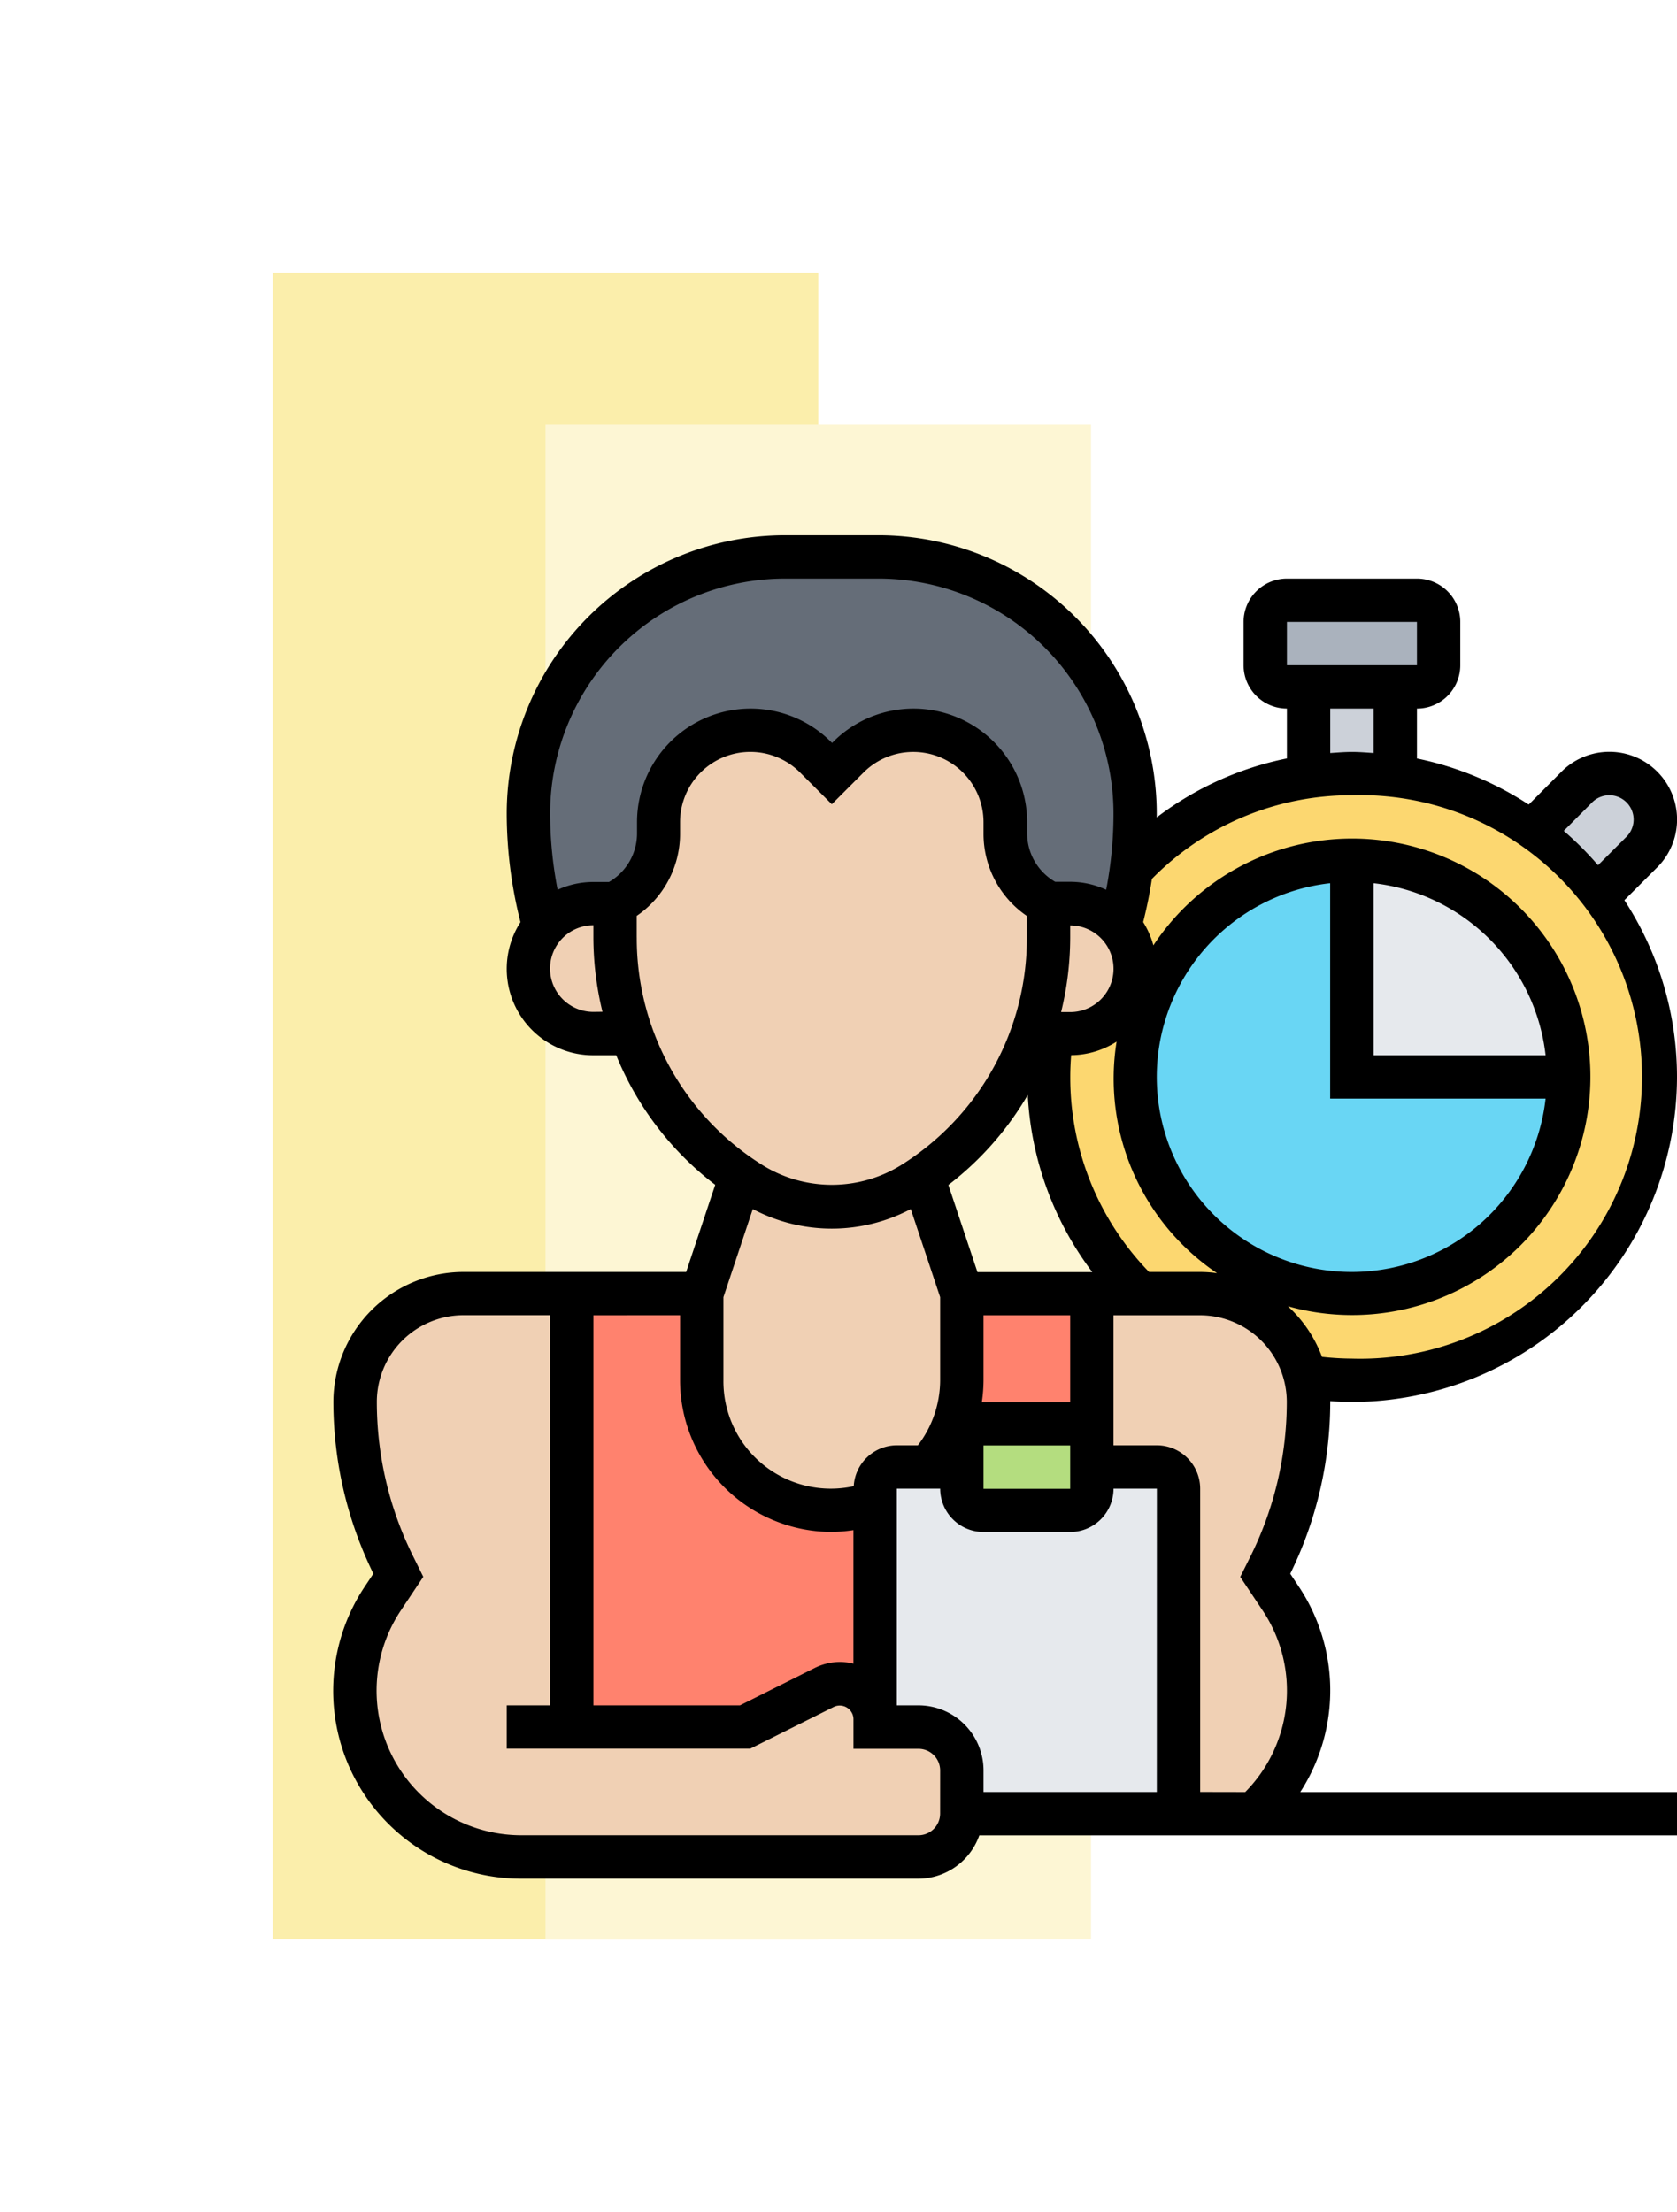 <svg xmlns="http://www.w3.org/2000/svg" xmlns:xlink="http://www.w3.org/1999/xlink" width="55.336" height="73" viewBox="0 0 55.336 73">
  <defs>
    <filter id="Rectángulo_401320" x="0" y="0" width="36" height="73" filterUnits="userSpaceOnUse">
      <feOffset dy="3" input="SourceAlpha"/>
      <feGaussianBlur stdDeviation="3" result="blur"/>
      <feFlood flood-opacity="0.161"/>
      <feComposite operator="in" in2="blur"/>
      <feComposite in="SourceGraphic"/>
    </filter>
    <filter id="Rectángulo_401321" x="9" y="5" width="36" height="68" filterUnits="userSpaceOnUse">
      <feOffset dy="3" input="SourceAlpha"/>
      <feGaussianBlur stdDeviation="3" result="blur-2"/>
      <feFlood flood-opacity="0.161"/>
      <feComposite operator="in" in2="blur-2"/>
      <feComposite in="SourceGraphic"/>
    </filter>
  </defs>
  <g id="Grupo_1107889" data-name="Grupo 1107889" transform="translate(-181.73 -2027)">
    <g transform="matrix(1, 0, 0, 1, 181.73, 2027)" filter="url(#Rectángulo_401320)">
      <rect id="Rectángulo_401320-2" data-name="Rectángulo 401320" width="18" height="55" transform="translate(9 6)" fill="#fbeeab"/>
    </g>
    <g transform="matrix(1, 0, 0, 1, 181.73, 2027)" filter="url(#Rectángulo_401321)">
      <rect id="Rectángulo_401321-2" data-name="Rectángulo 401321" width="18" height="50" transform="translate(18 11)" fill="#fdf6d4"/>
    </g>
    <g id="trainer_3474959" transform="translate(191.73 2043.664)">
      <g id="Grupo_1107647" data-name="Grupo 1107647" transform="translate(1.715 1.715)">
        <g id="Grupo_1107630" data-name="Grupo 1107630" transform="translate(22.883 7.151)">
          <circle id="Elipse_14793" data-name="Elipse 14793" cx="10" cy="10" r="10" transform="translate(0.402 0.47)" fill="#fcd770"/>
        </g>
        <g id="Grupo_1107631" data-name="Grupo 1107631" transform="translate(5.721)">
          <path id="Trazado_896959" data-name="Trazado 896959" d="M12.145,13.442a2.136,2.136,0,0,0-1.638.758A14.026,14.026,0,0,1,10,10.467,8.466,8.466,0,0,1,18.467,2h3.089a8.472,8.472,0,0,1,8.467,8.467,13.9,13.9,0,0,1-.122,1.809,13.473,13.473,0,0,1-.386,1.924,2.136,2.136,0,0,0-1.638-.758h-.715a2.584,2.584,0,0,1-1.43-2.317v-.372a3.034,3.034,0,0,0-5.177-2.145l-.543.543-.543-.543a3.034,3.034,0,0,0-5.177,2.145v.372a2.584,2.584,0,0,1-1.43,2.317Z" transform="translate(-10 -2)" fill="#656d78"/>
        </g>
        <g id="Grupo_1107632" data-name="Grupo 1107632" transform="translate(17.162 30.034)">
          <path id="Trazado_896960" data-name="Trazado 896960" d="M36.011,44.715V55.442H28.86v-1.43a1.434,1.434,0,0,0-1.43-1.43H26V44.715A.717.717,0,0,1,26.715,44H28.86v.715a.717.717,0,0,0,.715.715h2.86a.717.717,0,0,0,.715-.715V44H35.3A.717.717,0,0,1,36.011,44.715Z" transform="translate(-26 -44)" fill="#e6e9ed"/>
        </g>
        <g id="Grupo_1107633" data-name="Grupo 1107633" transform="translate(20.023 28.604)">
          <path id="Trazado_896961" data-name="Trazado 896961" d="M34.291,43.43v.715a.717.717,0,0,1-.715.715h-2.86A.717.717,0,0,1,30,44.145v-1.43A.717.717,0,0,1,30.715,42h3.575Z" transform="translate(-30 -42)" fill="#b4dd7f"/>
        </g>
        <g id="Grupo_1107634" data-name="Grupo 1107634" transform="translate(18.929 24.313)">
          <path id="Trazado_896962" data-name="Trazado 896962" d="M28.47,41.721a4.27,4.27,0,0,0,1.094-2.86V36h4.291v4.291H30.279a.717.717,0,0,0-.715.715v.715Z" transform="translate(-28.47 -36)" fill="#ff826e"/>
        </g>
        <g id="Grupo_1107635" data-name="Grupo 1107635" transform="translate(7.151 24.313)">
          <path id="Trazado_896963" data-name="Trazado 896963" d="M22.011,42.908V50.03a1.157,1.157,0,0,0-1.673-1.037L17.721,50.3H12V36h4.291v2.86a4.3,4.3,0,0,0,4.291,4.291,4.321,4.321,0,0,0,1.43-.243Z" transform="translate(-12 -36)" fill="#ff826e"/>
        </g>
        <g id="Grupo_1107636" data-name="Grupo 1107636" transform="translate(0 24.313)">
          <path id="Trazado_896964" data-name="Trazado 896964" d="M22.023,53.162a1.434,1.434,0,0,1-1.43,1.43H7.492a5.486,5.486,0,0,1-4.569-8.531L3.43,45.3,3.28,45A12.108,12.108,0,0,1,2,39.575,3.565,3.565,0,0,1,5.575,36H9.151V50.3h5.721l2.617-1.309a1.157,1.157,0,0,1,1.673,1.037V50.3h1.43a1.434,1.434,0,0,1,1.43,1.43Z" transform="translate(-2 -36)" fill="#f0d0b4"/>
        </g>
        <g id="Grupo_1107637" data-name="Grupo 1107637" transform="translate(24.313 24.313)">
          <path id="Trazado_896965" data-name="Trazado 896965" d="M43.051,38.746l.1.83A12.108,12.108,0,0,1,41.871,45l-.15.3.508.765a5.483,5.483,0,0,1-.872,7.1h-2.5V42.436a.717.717,0,0,0-.715-.715H36V36h3.575a3.552,3.552,0,0,1,3.475,2.746Z" transform="translate(-36 -36)" fill="#f0d0b4"/>
        </g>
        <g id="Grupo_1107638" data-name="Grupo 1107638" transform="translate(22.34 11.442)">
          <path id="Trazado_896966" data-name="Trazado 896966" d="M36.015,21.661a2.14,2.14,0,0,1-1.516.629H33.24a9.423,9.423,0,0,0,.543-3.168V18H34.5a2.144,2.144,0,0,1,1.516,3.661Z" transform="translate(-33.24 -18)" fill="#f0d0b4"/>
        </g>
        <g id="Grupo_1107639" data-name="Grupo 1107639" transform="translate(11.442 20.459)">
          <path id="Trazado_896967" data-name="Trazado 896967" d="M26.581,34.464v2.86a4.27,4.27,0,0,1-1.094,2.86H24.436a.717.717,0,0,0-.715.715v.472a4.321,4.321,0,0,1-1.43.243A4.3,4.3,0,0,1,18,37.325v-2.86l1.287-3.854c.114.079.236.157.358.236a5,5,0,0,0,5.292,0c.122-.079.243-.157.358-.236Z" transform="translate(-18 -30.61)" fill="#f0d0b4"/>
        </g>
        <g id="Grupo_1107640" data-name="Grupo 1107640" transform="translate(8.581 5.721)">
          <path id="Trazado_896968" data-name="Trazado 896968" d="M28.3,15.721v1.123a9.423,9.423,0,0,1-.543,3.168,9.534,9.534,0,0,1-3.6,4.727c-.114.079-.236.157-.358.236a5,5,0,0,1-5.292,0c-.122-.079-.243-.157-.358-.236A9.546,9.546,0,0,1,15.2,21.492a9.811,9.811,0,0,1-.658-1.48A9.423,9.423,0,0,1,14,16.843V15.721A2.584,2.584,0,0,0,15.43,13.4v-.372a3.034,3.034,0,0,1,5.177-2.145l.543.543.543-.543a3.032,3.032,0,0,1,5.177,2.145V13.4A2.584,2.584,0,0,0,28.3,15.721Z" transform="translate(-14 -10)" fill="#f0d0b4"/>
        </g>
        <g id="Grupo_1107641" data-name="Grupo 1107641" transform="translate(5.721 11.442)">
          <path id="Trazado_896969" data-name="Trazado 896969" d="M12.86,19.123a9.423,9.423,0,0,0,.543,3.168H12.145a2.145,2.145,0,1,1,0-4.291h.715Z" transform="translate(-10 -18)" fill="#f0d0b4"/>
        </g>
        <g id="Grupo_1107642" data-name="Grupo 1107642" transform="translate(30.034 1.43)">
          <path id="Trazado_896970" data-name="Trazado 896970" d="M49.721,4.715v1.43a.717.717,0,0,1-.715.715H44.715A.717.717,0,0,1,44,6.145V4.715A.717.717,0,0,1,44.715,4h4.291A.717.717,0,0,1,49.721,4.715Z" transform="translate(-44 -4)" fill="#aab2bd"/>
        </g>
        <g id="Grupo_1107643" data-name="Grupo 1107643" transform="translate(31.464 4.291)">
          <path id="Trazado_896971" data-name="Trazado 896971" d="M48.86,8v2.96a10.266,10.266,0,0,0-2.86,0V8Z" transform="translate(-46 -8)" fill="#ccd1d9"/>
        </g>
        <g id="Grupo_1107644" data-name="Grupo 1107644" transform="translate(38.815 7.151)">
          <path id="Trazado_896972" data-name="Trazado 896972" d="M58.425,16.09a9.845,9.845,0,0,0-2.145-2.145l.007-.007,1.495-1.495a1.517,1.517,0,0,1,2.145,2.145l-1.495,1.495Z" transform="translate(-56.28 -12)" fill="#ccd1d9"/>
        </g>
        <g id="Grupo_1107645" data-name="Grupo 1107645" transform="translate(25.743 10.011)">
          <path id="Trazado_896973" data-name="Trazado 896973" d="M52.3,23.151A7.151,7.151,0,1,1,45.151,16v7.151Z" transform="translate(-38 -16)" fill="#69d6f4"/>
        </g>
        <g id="Grupo_1107646" data-name="Grupo 1107646" transform="translate(32.894 10.011)">
          <path id="Trazado_896974" data-name="Trazado 896974" d="M55.151,23.151H48V16A7.154,7.154,0,0,1,55.151,23.151Z" transform="translate(-48 -16)" fill="#e6e9ed"/>
        </g>
      </g>
      <g id="Grupo_1107648" data-name="Grupo 1107648" transform="translate(1 1)">
        <path id="Trazado_896976" data-name="Trazado 896976" d="M45.336,18.877A10.659,10.659,0,0,0,43.6,13.044l1.083-1.083A2.232,2.232,0,0,0,41.526,8.8L40.443,9.888a10.654,10.654,0,0,0-3.688-1.521V6.721a1.432,1.432,0,0,0,1.43-1.43V3.86a1.432,1.432,0,0,0-1.43-1.43H32.464a1.432,1.432,0,0,0-1.43,1.43v1.43a1.432,1.432,0,0,0,1.43,1.43V8.365a10.543,10.543,0,0,0-4.295,1.946c0-.044,0-.087,0-.131A9.191,9.191,0,0,0,18.993,1H15.9a9.191,9.191,0,0,0-9.18,9.18,14.627,14.627,0,0,0,.454,3.588,2.851,2.851,0,0,0,2.406,4.394h.754A10.225,10.225,0,0,0,13.6,22.437l-.959,2.876H5.291A4.3,4.3,0,0,0,1,29.6a12.9,12.9,0,0,0,1.32,5.669l-.278.418A6.2,6.2,0,0,0,7.2,45.336h13.1a2.142,2.142,0,0,0,2.014-1.43H45.336v-1.43H32.905a6.177,6.177,0,0,0-.053-6.786l-.278-.418a12.891,12.891,0,0,0,1.32-5.669c0-.009,0-.018,0-.027.239.016.478.027.717.027A10.739,10.739,0,0,0,45.336,18.877Zm-2.8-9.062a.8.8,0,0,1,1.134,1.134l-.94.94A10.886,10.886,0,0,0,41.6,10.756ZM32.464,3.86h4.291v1.43H32.464Zm1.43,2.86h1.43V8.187c-.237-.016-.473-.036-.715-.036s-.478.021-.715.036Zm1.43,5.763A6.445,6.445,0,0,1,41,18.162H35.325ZM41,19.592a6.435,6.435,0,1,1-7.109-7.109v7.109Zm-10.849,5.76a4.235,4.235,0,0,0-.55-.039H27.915a9.215,9.215,0,0,1-2.6-6.436c0-.24.011-.479.029-.718a2.838,2.838,0,0,0,1.5-.447,7.747,7.747,0,0,0,3.314,7.64Zm-1.98,17.123H22.453V41.76a2.148,2.148,0,0,0-2.145-2.145h-.715V32.464h1.43a1.432,1.432,0,0,0,1.43,1.43h2.86a1.432,1.432,0,0,0,1.43-1.43h1.43Zm-10-10.093a3.543,3.543,0,0,1-4.3-3.494V26.144l.969-2.907a5.584,5.584,0,0,0,5.213,0l.969,2.907v2.745a3.556,3.556,0,0,1-.734,2.145h-.7A1.427,1.427,0,0,0,18.171,32.383Zm7.142-18.106v-.4a1.43,1.43,0,1,1,0,2.86h-.3A10.4,10.4,0,0,0,25.313,14.276Zm-1.4,5.2a10.6,10.6,0,0,0,2.13,5.842H22.253l-.959-2.876A10.256,10.256,0,0,0,23.912,19.472Zm-1.46,12.993v-1.43h2.86v1.43Zm2.86-2.86h-2.86c-.019,0-.038.005-.057.006a5.033,5.033,0,0,0,.057-.721V26.743h2.86ZM15.9,2.43h3.092a7.759,7.759,0,0,1,7.75,7.75A13.226,13.226,0,0,1,26.5,12.7a2.838,2.838,0,0,0-1.183-.263h-.5a1.851,1.851,0,0,1-.925-1.6V10.47a3.749,3.749,0,0,0-6.4-2.651l-.036.036-.036-.036a3.749,3.749,0,0,0-6.4,2.651v.373a1.852,1.852,0,0,1-.925,1.6h-.5A2.838,2.838,0,0,0,8.4,12.7a13.226,13.226,0,0,1-.247-2.524A7.759,7.759,0,0,1,15.9,2.43Zm-6.32,14.3a1.43,1.43,0,1,1,0-2.86v.4a10.4,10.4,0,0,0,.3,2.456Zm1.43-2.456v-.713a3.28,3.28,0,0,0,1.43-2.721V10.47A2.319,2.319,0,0,1,16.4,8.83l1.047,1.047L18.494,8.83a2.319,2.319,0,0,1,3.959,1.64v.373a3.28,3.28,0,0,0,1.43,2.721v.713A8.826,8.826,0,0,1,19.711,21.8a4.341,4.341,0,0,1-4.528,0,8.826,8.826,0,0,1-4.172-7.527Zm1.43,12.467v2.145a5.011,5.011,0,0,0,5.006,5.006,5.069,5.069,0,0,0,.715-.06v4.409a1.839,1.839,0,0,0-.442-.059,1.891,1.891,0,0,0-.837.2l-2.465,1.233H9.581V26.743Zm8.581,16.447a.716.716,0,0,1-.715.715H7.2a4.774,4.774,0,0,1-3.972-7.422l.739-1.108L3.634,34.7a11.447,11.447,0,0,1-1.2-5.1,2.863,2.863,0,0,1,2.86-2.86h2.86V39.615H6.721v1.43h8.035l2.767-1.384a.454.454,0,0,1,.639.4v.988h2.145a.716.716,0,0,1,.715.715Zm8.581-.715V32.464a1.432,1.432,0,0,0-1.43-1.43h-1.43V26.743H29.6a2.863,2.863,0,0,1,2.86,2.86,11.452,11.452,0,0,1-1.2,5.1l-.336.673.739,1.108a4.761,4.761,0,0,1-.574,5.992Zm2.9-16.027a7.863,7.863,0,1,0-4.444-11.912,2.831,2.831,0,0,0-.337-.768c.119-.471.217-.945.288-1.424a9.2,9.2,0,0,1,6.6-2.762,9.3,9.3,0,1,1,0,18.592,9.478,9.478,0,0,1-.987-.058A4.3,4.3,0,0,0,32.5,26.448Z" transform="translate(-1 -1)"/>
      </g>
    </g>
  </g>
</svg>
